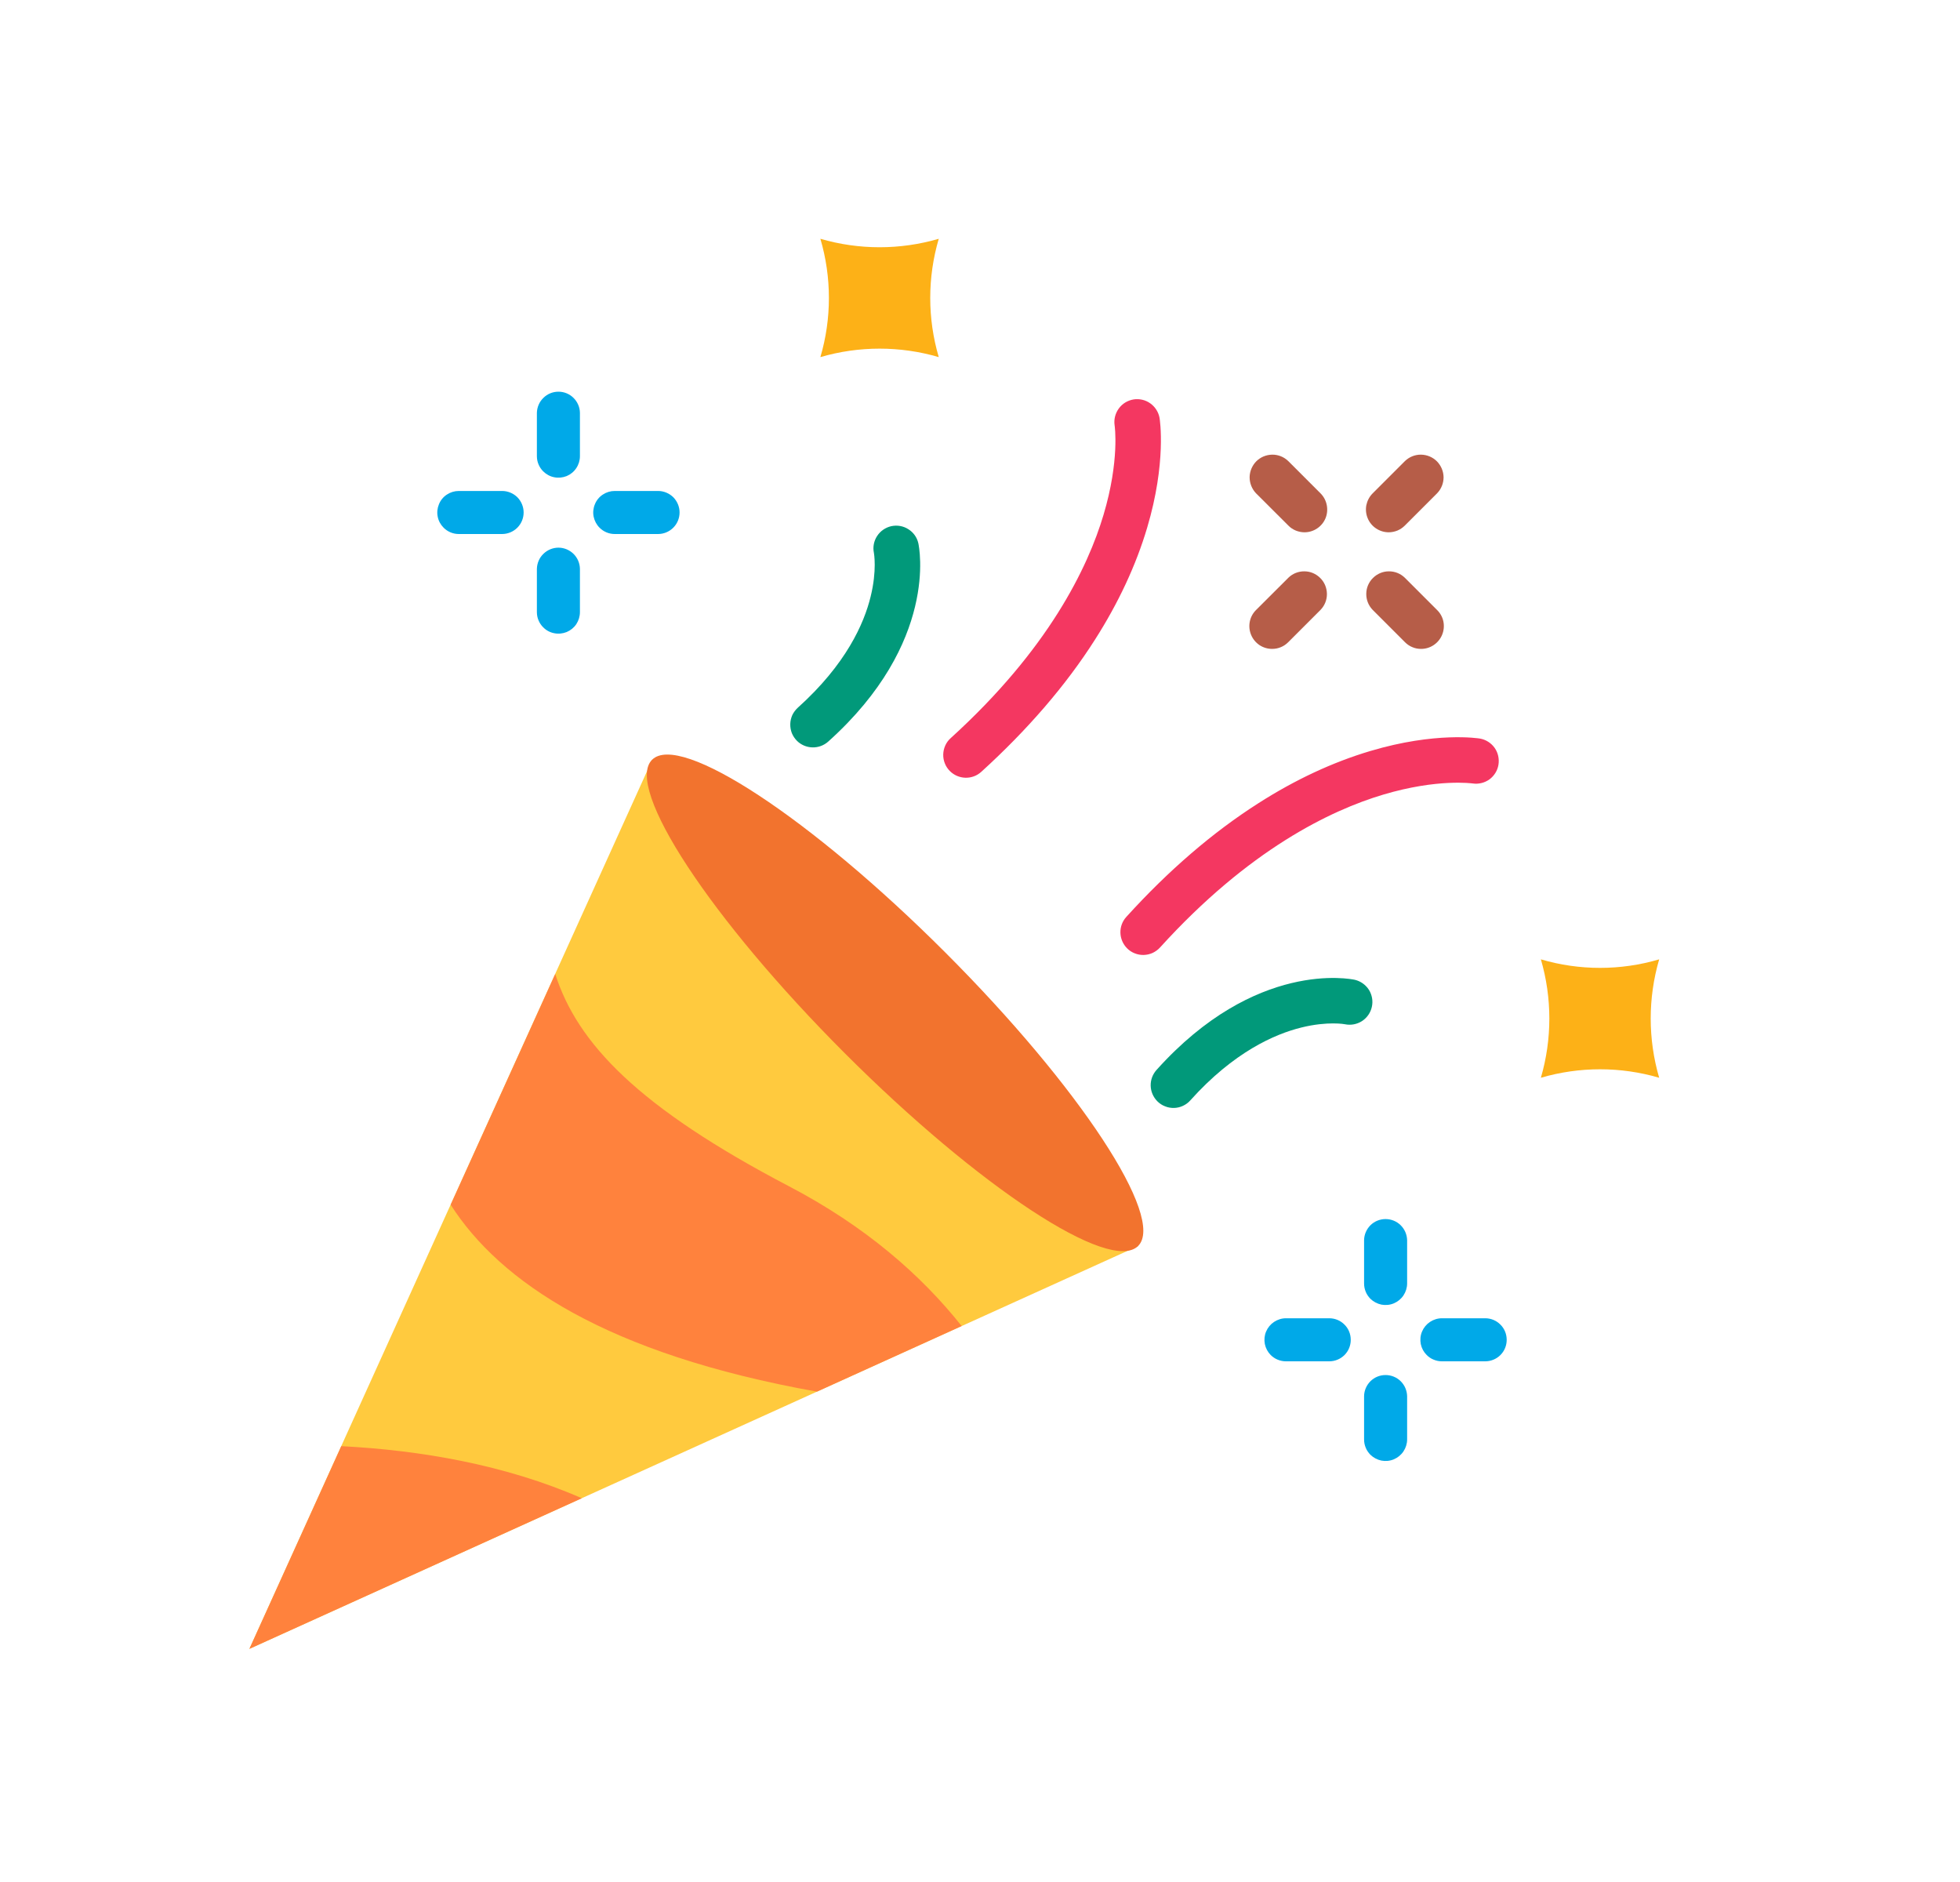 <svg width="25" height="24" viewBox="0 0 25 24" fill="none" xmlns="http://www.w3.org/2000/svg">
<g id="Frame">
<g id="Group">
<g id="Group_2">
<path id="Vector" fill-rule="evenodd" clip-rule="evenodd" d="M14.52 15.889L3.181 21.027L8.319 9.689L14.52 15.889Z" fill="#FFCA3E"/>
<path id="Vector_2" fill-rule="evenodd" clip-rule="evenodd" d="M11.974 3.045C11.829 3.538 11.829 4.062 11.974 4.554C11.481 4.41 10.957 4.41 10.464 4.554C10.609 4.062 10.609 3.538 10.464 3.045C10.957 3.189 11.481 3.189 11.974 3.045ZM21.163 13.744C20.671 13.6 20.147 13.6 19.654 13.744C19.798 13.251 19.798 12.727 19.654 12.234C20.147 12.379 20.671 12.379 21.163 12.234C21.019 12.727 21.019 13.251 21.163 13.744Z" fill="#FDB117"/>
<g id="Group_3">
<path id="Vector_3" fill-rule="evenodd" clip-rule="evenodd" d="M7.421 19.106L3.181 21.027L4.353 18.442C5.36 18.494 6.441 18.677 7.421 19.106ZM12.266 16.91L10.42 17.747C7.726 17.265 6.375 16.343 5.748 15.363L7.082 12.421C7.366 13.307 8.141 14.122 10.064 15.128C11.037 15.637 11.748 16.258 12.266 16.91Z" fill="#FF823D"/>
</g>
<path id="Vector_4" d="M14.517 15.889C14.871 15.534 13.77 13.859 12.058 12.147C10.346 10.435 8.671 9.334 8.317 9.689C7.962 10.043 9.063 11.718 10.775 13.431C12.487 15.143 14.162 16.243 14.517 15.889Z" fill="#F2732E"/>
</g>
<path id="Vector_5" fill-rule="evenodd" clip-rule="evenodd" d="M12.116 9.833C12.088 9.805 12.066 9.772 12.052 9.736C12.037 9.699 12.03 9.66 12.031 9.621C12.032 9.581 12.041 9.543 12.057 9.507C12.073 9.471 12.097 9.439 12.126 9.413C13.373 8.281 13.875 7.239 14.076 6.564C14.283 5.87 14.218 5.428 14.217 5.424C14.206 5.348 14.225 5.272 14.27 5.21C14.314 5.148 14.382 5.107 14.457 5.094C14.532 5.082 14.609 5.099 14.671 5.143C14.733 5.187 14.776 5.253 14.79 5.328C14.794 5.351 14.88 5.897 14.632 6.73C14.49 7.208 14.266 7.688 13.966 8.158C13.596 8.739 13.108 9.305 12.516 9.843C12.461 9.893 12.389 9.92 12.314 9.918C12.24 9.916 12.169 9.886 12.116 9.833ZM14.376 12.093C14.403 12.121 14.437 12.143 14.473 12.157C14.51 12.172 14.549 12.179 14.588 12.178C14.627 12.177 14.666 12.168 14.702 12.152C14.737 12.135 14.77 12.112 14.796 12.083C15.928 10.835 16.97 10.334 17.644 10.133C18.339 9.926 18.781 9.991 18.785 9.991C18.86 10.002 18.937 9.983 18.998 9.939C19.059 9.894 19.101 9.827 19.113 9.752C19.125 9.677 19.108 9.6 19.065 9.538C19.021 9.476 18.955 9.433 18.88 9.419C18.858 9.415 18.311 9.329 17.479 9.577C17.001 9.719 16.52 9.943 16.051 10.243C15.47 10.613 14.903 11.101 14.366 11.693C14.316 11.748 14.289 11.82 14.291 11.895C14.293 11.969 14.323 12.04 14.376 12.093Z" fill="#F43761"/>
<path id="Vector_6" fill-rule="evenodd" clip-rule="evenodd" d="M10.165 9.447C10.137 9.419 10.115 9.385 10.1 9.349C10.086 9.312 10.079 9.273 10.08 9.233C10.081 9.194 10.09 9.155 10.106 9.119C10.123 9.084 10.147 9.052 10.176 9.025C10.792 8.472 11.022 7.95 11.105 7.608C11.188 7.272 11.147 7.053 11.147 7.051C11.131 6.977 11.146 6.899 11.188 6.835C11.229 6.772 11.294 6.727 11.368 6.71C11.443 6.694 11.521 6.707 11.585 6.748C11.65 6.788 11.696 6.852 11.713 6.926C11.725 6.977 11.973 8.193 10.564 9.457C10.508 9.507 10.436 9.533 10.362 9.531C10.288 9.529 10.217 9.499 10.165 9.447ZM14.762 14.044C14.79 14.072 14.823 14.094 14.86 14.108C14.896 14.123 14.936 14.13 14.975 14.129C15.014 14.128 15.053 14.119 15.089 14.102C15.125 14.085 15.157 14.062 15.183 14.032C15.736 13.416 16.259 13.187 16.6 13.103C16.936 13.02 17.155 13.061 17.157 13.062C17.232 13.077 17.309 13.062 17.373 13.021C17.437 12.979 17.482 12.914 17.498 12.84C17.515 12.766 17.501 12.688 17.461 12.623C17.42 12.559 17.356 12.513 17.282 12.495C17.231 12.484 16.016 12.235 14.751 13.645C14.702 13.7 14.675 13.772 14.677 13.846C14.679 13.921 14.71 13.991 14.762 14.044Z" fill="#01997A"/>
<path id="Vector_7" fill-rule="evenodd" clip-rule="evenodd" d="M16.639 6.788C16.601 6.788 16.563 6.78 16.528 6.766C16.492 6.751 16.46 6.73 16.434 6.703L16.02 6.29C15.968 6.235 15.939 6.162 15.939 6.086C15.94 6.01 15.971 5.937 16.024 5.883C16.078 5.829 16.151 5.799 16.227 5.798C16.303 5.797 16.376 5.826 16.431 5.879L16.844 6.292C16.885 6.333 16.912 6.385 16.923 6.441C16.934 6.497 16.929 6.556 16.907 6.609C16.885 6.662 16.848 6.707 16.8 6.739C16.752 6.771 16.696 6.788 16.639 6.788ZM18.126 8.275C18.088 8.275 18.05 8.268 18.015 8.253C17.98 8.239 17.948 8.217 17.921 8.19L17.508 7.777C17.455 7.722 17.426 7.649 17.427 7.573C17.427 7.497 17.458 7.424 17.512 7.371C17.566 7.317 17.638 7.286 17.714 7.286C17.79 7.285 17.863 7.314 17.918 7.367L18.331 7.78C18.372 7.82 18.4 7.872 18.411 7.928C18.422 7.985 18.416 8.043 18.394 8.096C18.372 8.149 18.335 8.194 18.287 8.226C18.24 8.258 18.184 8.275 18.126 8.275ZM16.226 8.275C16.168 8.275 16.112 8.258 16.064 8.226C16.017 8.194 15.98 8.149 15.958 8.096C15.936 8.043 15.93 7.985 15.941 7.928C15.952 7.872 15.98 7.82 16.02 7.78L16.434 7.367C16.488 7.314 16.562 7.285 16.638 7.286C16.714 7.286 16.786 7.317 16.84 7.371C16.894 7.424 16.924 7.497 16.925 7.573C16.926 7.649 16.897 7.722 16.844 7.777L16.431 8.19C16.404 8.217 16.372 8.239 16.337 8.253C16.302 8.268 16.264 8.275 16.226 8.275ZM17.713 6.788C17.656 6.788 17.6 6.771 17.552 6.739C17.504 6.707 17.467 6.662 17.445 6.609C17.423 6.556 17.417 6.497 17.428 6.441C17.44 6.385 17.467 6.333 17.508 6.292L17.921 5.879C17.976 5.826 18.049 5.797 18.125 5.798C18.201 5.799 18.274 5.829 18.328 5.883C18.381 5.937 18.412 6.01 18.413 6.086C18.413 6.162 18.384 6.235 18.331 6.29L17.918 6.703C17.891 6.73 17.859 6.751 17.824 6.766C17.789 6.78 17.751 6.788 17.713 6.788Z" fill="#B65D48"/>
<path id="Vector_8" fill-rule="evenodd" clip-rule="evenodd" d="M17.479 16.562C17.454 16.536 17.433 16.506 17.42 16.473C17.406 16.439 17.399 16.404 17.399 16.367V15.815C17.4 15.743 17.43 15.675 17.481 15.624C17.532 15.574 17.601 15.546 17.673 15.546C17.745 15.546 17.814 15.574 17.865 15.624C17.917 15.675 17.946 15.743 17.948 15.815V16.367C17.948 16.422 17.931 16.475 17.901 16.52C17.871 16.565 17.828 16.6 17.778 16.621C17.728 16.642 17.673 16.647 17.62 16.637C17.567 16.626 17.518 16.6 17.479 16.562ZM17.479 18.551C17.454 18.525 17.433 18.495 17.42 18.462C17.406 18.428 17.399 18.393 17.399 18.357V17.804C17.4 17.732 17.43 17.664 17.481 17.613C17.532 17.563 17.601 17.535 17.673 17.535C17.745 17.535 17.814 17.563 17.865 17.613C17.917 17.664 17.946 17.732 17.948 17.804V18.357C17.948 18.411 17.931 18.464 17.901 18.509C17.871 18.554 17.828 18.589 17.778 18.61C17.728 18.631 17.673 18.636 17.62 18.626C17.567 18.615 17.518 18.589 17.479 18.551ZM16.208 17.28C16.17 17.241 16.144 17.193 16.133 17.139C16.123 17.086 16.128 17.031 16.149 16.981C16.17 16.931 16.205 16.888 16.25 16.858C16.295 16.828 16.348 16.811 16.402 16.811H16.955C17.028 16.811 17.098 16.84 17.149 16.892C17.201 16.943 17.229 17.013 17.229 17.086C17.229 17.159 17.201 17.228 17.149 17.28C17.098 17.331 17.028 17.36 16.955 17.36H16.402C16.366 17.36 16.331 17.353 16.297 17.339C16.264 17.326 16.234 17.305 16.208 17.28ZM18.198 17.28C18.159 17.241 18.133 17.193 18.122 17.139C18.112 17.086 18.117 17.031 18.138 16.981C18.159 16.931 18.194 16.888 18.239 16.858C18.284 16.828 18.337 16.811 18.392 16.811H18.944C19.017 16.811 19.087 16.84 19.138 16.892C19.19 16.943 19.218 17.013 19.218 17.086C19.218 17.159 19.19 17.228 19.138 17.28C19.087 17.331 19.017 17.36 18.944 17.36H18.392C18.355 17.36 18.32 17.353 18.287 17.339C18.253 17.326 18.223 17.305 18.198 17.28ZM6.929 6.011C6.903 5.986 6.883 5.955 6.869 5.922C6.855 5.889 6.848 5.853 6.848 5.817V5.264C6.85 5.193 6.879 5.124 6.931 5.074C6.982 5.023 7.051 4.995 7.123 4.995C7.195 4.995 7.264 5.023 7.315 5.074C7.366 5.124 7.396 5.193 7.397 5.264V5.817C7.397 5.871 7.381 5.924 7.351 5.969C7.321 6.015 7.278 6.05 7.228 6.071C7.178 6.091 7.122 6.097 7.069 6.086C7.016 6.076 6.967 6.049 6.929 6.011ZM6.929 8C6.903 7.975 6.883 7.944 6.869 7.911C6.855 7.878 6.848 7.842 6.848 7.806V7.254C6.85 7.182 6.879 7.113 6.931 7.063C6.982 7.013 7.051 6.984 7.123 6.984C7.195 6.984 7.264 7.013 7.315 7.063C7.366 7.113 7.396 7.182 7.397 7.254V7.806C7.397 7.86 7.381 7.913 7.351 7.959C7.321 8.004 7.278 8.039 7.228 8.06C7.178 8.08 7.122 8.086 7.069 8.075C7.016 8.065 6.967 8.039 6.929 8ZM5.658 6.729C5.62 6.691 5.593 6.642 5.583 6.589C5.572 6.536 5.578 6.481 5.599 6.43C5.619 6.38 5.654 6.337 5.7 6.307C5.745 6.277 5.798 6.261 5.852 6.261H6.404C6.477 6.261 6.547 6.29 6.599 6.341C6.65 6.393 6.679 6.463 6.679 6.535C6.679 6.608 6.65 6.678 6.599 6.729C6.547 6.781 6.477 6.81 6.404 6.81H5.852C5.816 6.81 5.78 6.803 5.747 6.789C5.714 6.775 5.683 6.755 5.658 6.729ZM7.647 6.729C7.609 6.691 7.583 6.642 7.572 6.589C7.561 6.536 7.567 6.48 7.588 6.43C7.608 6.38 7.643 6.337 7.689 6.307C7.734 6.277 7.787 6.261 7.841 6.261H8.394C8.466 6.261 8.536 6.29 8.588 6.341C8.639 6.393 8.668 6.463 8.668 6.535C8.668 6.608 8.639 6.678 8.588 6.729C8.536 6.781 8.466 6.81 8.394 6.81H7.841C7.805 6.81 7.769 6.803 7.736 6.789C7.703 6.775 7.672 6.755 7.647 6.729Z" fill="#00A9E8"/>
</g>
</g>
</svg>
